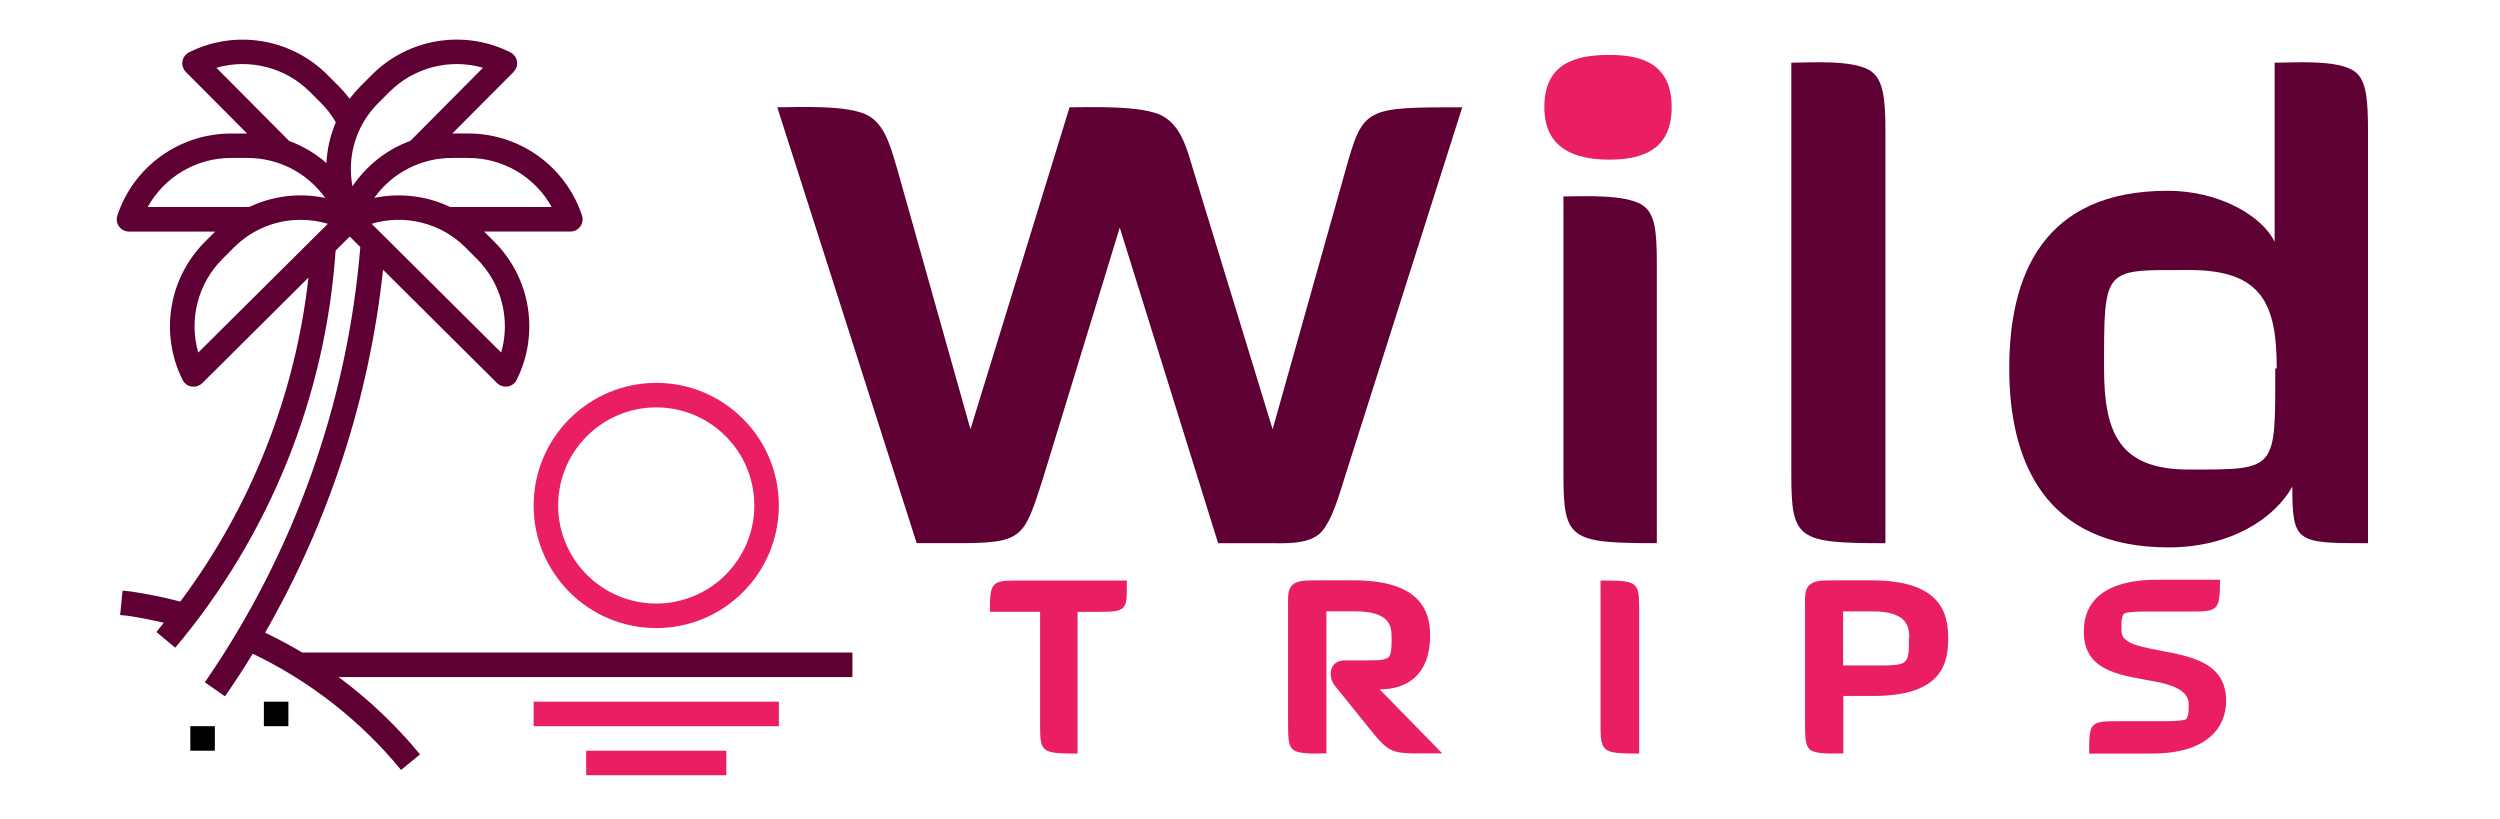 <?xml version="1.0" encoding="utf-8"?>
<!-- Generator: Adobe Illustrator 23.0.3, SVG Export Plug-In . SVG Version: 6.00 Build 0)  -->
<svg version="1.1" id="Calque_1" xmlns="http://www.w3.org/2000/svg" xmlns:xlink="http://www.w3.org/1999/xlink" x="0px" y="0px"
	 viewBox="0 0 548.55 179.79" style="enable-background:new 0 0 548.55 179.79;" xml:space="preserve">
<style type="text/css">
	.st0{fill:#E91E63;}
	.st1{fill:#5F0034;}
</style>
<g>
	<path class="st0" d="M222.95,127.38h24.3c0,2.23,0,3.15-0.06,3.9c-0.06,0.8-0.25,1.55-0.8,2.1c-0.74,0.74-2.23,0.87-5.19,0.87
		h-4.76v31.1c-7.73,0-8.22-0.25-8.22-5.94v-25.17H217.2C217.2,127.88,217.58,127.38,222.95,127.38z"/>
	<path class="st0" d="M309.96,165.31c-4.39-0.06-5.63-0.74-8.47-4.2l-8.59-10.64c-1.55-1.92-1.36-5.57,2.23-5.57h2.35
		c4.08,0,6.12,0.12,7.11-0.62c0.93-0.62,0.74-3.9,0.74-4.82c0-2.35-0.74-5.32-7.98-5.32h-6.31v31.17c-1.67,0-5.87,0.31-7.3-0.8
		c-0.93-0.74-1.11-2.23-1.11-5.2v-25.97c0-3.03-0.43-5.56,3.59-5.94c0.93-0.06,2.16-0.06,3.83-0.06h6.99
		c14.9,0,16.76,7.05,16.76,12.12c0,8.72-5.19,11.81-11.07,11.81l13.73,14.04H309.96z"/>
	<path class="st0" d="M351.19,159.47v-32.09c7.79,0,8.47,0.19,8.47,5.63v32.34C351.87,165.35,351.19,165.1,351.19,159.47z"/>
	<path class="st0" d="M411.15,152.7h-6.68v12.61c-1.67,0-5.88,0.31-7.3-0.8c-0.93-0.8-1.11-2.23-1.11-5.26v-25.91
		c0-3.03-0.37-5.56,3.59-5.94c0.93-0.06,2.16-0.06,3.83-0.06h7.23c15.09,0,16.76,7.17,16.76,12.61
		C427.48,145.21,426.43,152.7,411.15,152.7z M418.94,139.96c0-2.6-0.62-5.81-8.04-5.81h-6.49v11.87h6.68c7.67,0,7.79,0.06,7.79-6.06
		H418.94z"/>
	<path class="st0" d="M472.13,165.35h-13.73c0-3.9,0.12-5.38,0.87-6.12c0.74-0.87,2.23-0.99,5.26-0.99h7.42
		c1.24,0,6.49,0.12,7.61-0.37c0.8-0.43,0.68-2.84,0.68-3.46c0-3.22-4.64-4.33-7.17-4.82c-6.55-1.36-15.71-1.73-15.83-10.7
		c-0.19-7.23,4.95-11.69,16.08-11.69h13.79c0,6.55-0.37,6.99-6,6.99h-8.04c-0.99,0-6-0.12-6.93,0.43c-0.87,0.49-0.62,3.34-0.62,3.96
		c0,1.17,0.87,2.23,3.21,2.97c7.3,2.29,19.73,1.55,19.73,12.24C488.46,159.47,484.5,165.35,472.13,165.35z"/>
</g>
<path class="st1" d="M294.91,105.21c-2.02,6.68-3.42,10.09-5.43,11.96c-2.79,2.33-7.61,2.02-11.18,2.02h-11.02l-21.58-69.25
	l-16.92,55.27c-4.19,13.04-4.35,13.97-19.1,13.97h-8.54l-30.59-95.64c4.5,0,15.68-0.62,20.03,1.86c4.04,2.33,5.12,8.07,6.37,11.96
	l15.99,56.83l21.74-70.65c4.66,0,15.84-0.47,20.34,1.86c4.35,2.33,5.59,7.92,6.83,11.96l17.39,56.83l15.99-56.83
	c3.88-13.82,4.19-13.82,25.62-13.82L294.91,105.21z"/>
<path class="st1" d="M343.05,104.12V43.1c4.04,0,14.13-0.62,17.7,2.17c2.33,1.86,2.79,5.28,2.79,12.58v61.33
	C344.45,119.18,343.05,118.41,343.05,104.12z"/>
<path class="st1" d="M393.05,104.12V13.76c4.04,0,14.13-0.78,17.7,2.02c2.33,1.86,2.95,5.43,2.95,12.73v90.68
	C394.44,119.18,393.05,118.41,393.05,104.12z"/>
<path class="st1" d="M502.98,106.76c-3.88,6.99-13.51,13.35-27.17,13.35c-27.17,0-34.94-18.94-34.94-39.28
	c0-20.5,7.45-38.97,34.78-38.97c11.18,0,20.65,5.43,23.45,11.18V13.76c4.19,0,14.13-0.78,17.7,2.02c2.33,1.86,2.79,5.59,2.79,13.04
	v90.37C503.91,119.18,502.98,119.18,502.98,106.76z M499.56,80.83c0-13.97-3.1-21.58-19.1-21.58c-18.94,0-18.79-0.93-18.79,21.58
	c0,14.28,3.42,22.2,18.63,22.2c19.41,0,18.94,0.31,18.94-22.2H499.56z"/>
<path class="st0" d="M353.14,35.03c-7.45,0-14.28-2.33-14.28-11.49c0-9.47,6.52-11.49,14.28-11.49c7.45,0,13.66,2.17,13.66,11.49
	C366.81,32.7,360.59,35.03,353.14,35.03z"/>
<path class="st0" d="M117.09,110.91c0,14.86,12.04,26.9,26.9,26.9c14.86,0,26.9-12.04,26.9-26.9c0-14.86-12.04-26.9-26.9-26.9
	C129.14,84.03,117.1,96.06,117.09,110.91z M143.99,89.39c11.89,0,21.52,9.64,21.52,21.52s-9.64,21.52-21.52,21.52
	s-21.52-9.64-21.52-21.52C122.48,99.03,132.11,89.4,143.99,89.39z"/>
<path class="st0" d="M128.62,164.72h30.75v5.38h-30.75V164.72z"/>
<path class="st0" d="M117.09,153.96h53.81v5.38h-53.81V153.96z"/>
<path d="M57.9,153.96h5.38v5.38H57.9V153.96z"/>
<path d="M41.76,159.34h5.38v5.38h-5.38V159.34z"/>
<path class="st1" d="M58.17,138.82c14.05-24.47,22.86-51.58,25.88-79.63l25.02,24.87c0.5,0.5,1.18,0.78,1.88,0.78
	c0.15,0,0.29-0.01,0.44-0.03c0.85-0.14,1.59-0.68,1.97-1.45c5.07-10.12,3.09-22.36-4.93-30.35l-2.2-2.2h18.92
	c1.49,0,2.69-1.2,2.69-2.69c0-0.29-0.05-0.58-0.14-0.85c-3.57-10.74-13.63-17.99-24.95-17.98h-3.5l13.44-13.51
	c1.05-1.05,1.04-2.76-0.01-3.8c-0.2-0.2-0.44-0.37-0.7-0.5c-10.13-5.08-22.37-3.09-30.37,4.93l-2.57,2.57
	c-0.84,0.84-1.62,1.74-2.33,2.69c-0.71-0.95-1.48-1.85-2.31-2.69l-2.57-2.57c-8-8.01-20.23-10-30.35-4.93
	c-1.33,0.66-1.87,2.28-1.2,3.61c0.13,0.26,0.3,0.49,0.5,0.7l13.45,13.51h-3.53c-11.32-0.01-21.38,7.23-24.95,17.98
	c-0.47,1.41,0.29,2.93,1.7,3.4c0.27,0.09,0.56,0.14,0.85,0.14h18.9l-2.2,2.2c-8.01,8-10,20.23-4.93,30.35
	c0.39,0.77,1.12,1.31,1.97,1.45c0.14,0.02,0.29,0.04,0.44,0.03c0.71,0,1.39-0.28,1.9-0.78l23.3-23.16
	C64.8,86.68,55.09,111.22,39.56,132c-3.62-0.95-7.28-1.7-10.98-2.24l-1.68-0.17l-0.54,5.36l1.57,0.15c2.69,0.39,5.36,0.93,8.02,1.54
	c-0.54,0.68-1.08,1.36-1.63,2.03l4.13,3.45c20.67-24.58,33-55.1,35.19-87.14l3.1-3.08l2.32,2.31c-2.83,34.27-14.59,67.2-34.11,95.5
	l4.41,3.08c2.12-3.02,4.13-6.15,6.09-9.35c12.58,6.02,23.7,14.72,32.55,25.5l4.16-3.41c-5.24-6.37-11.24-12.07-17.87-16.97h112.75
	v-5.38H66.31C63.67,141.6,60.95,140.16,58.17,138.82z M109.97,77.36L81.54,49.1c7.27-2.17,15.15-0.2,20.54,5.14l2.57,2.57
	C110.03,62.18,112.07,70.05,109.97,77.36z M121.05,45.42H98.78c-5.19-2.47-11.04-3.17-16.66-1.99c3.91-5.5,10.25-8.77,17.01-8.77
	h3.63C110.36,34.65,117.37,38.77,121.05,45.42z M82.85,22.76l2.57-2.57c5.38-5.38,13.25-7.42,20.56-5.32L90.04,30.91
	c-5.18,1.9-9.62,5.39-12.7,9.97C76.09,34.3,78.15,27.52,82.85,22.76L82.85,22.76z M68.03,20.19l2.57,2.57
	c1.2,1.22,2.24,2.59,3.09,4.08c-1.22,2.83-1.91,5.86-2.06,8.94c-2.41-2.11-5.2-3.76-8.2-4.86L47.48,14.87
	C54.79,12.77,62.67,14.81,68.03,20.19L68.03,20.19z M50.7,34.66h3.63c6.76-0.01,13.1,3.26,17.02,8.77
	c-5.62-1.18-11.47-0.48-16.66,1.99H32.41C36.1,38.77,43.1,34.65,50.7,34.66L50.7,34.66z M43.5,77.36
	c-2.1-7.31-0.06-15.18,5.32-20.55l2.57-2.57c3.87-3.86,9.12-6.02,14.59-6c2.02,0,4.02,0.29,5.96,0.86L43.5,77.36z"/>
</svg>
